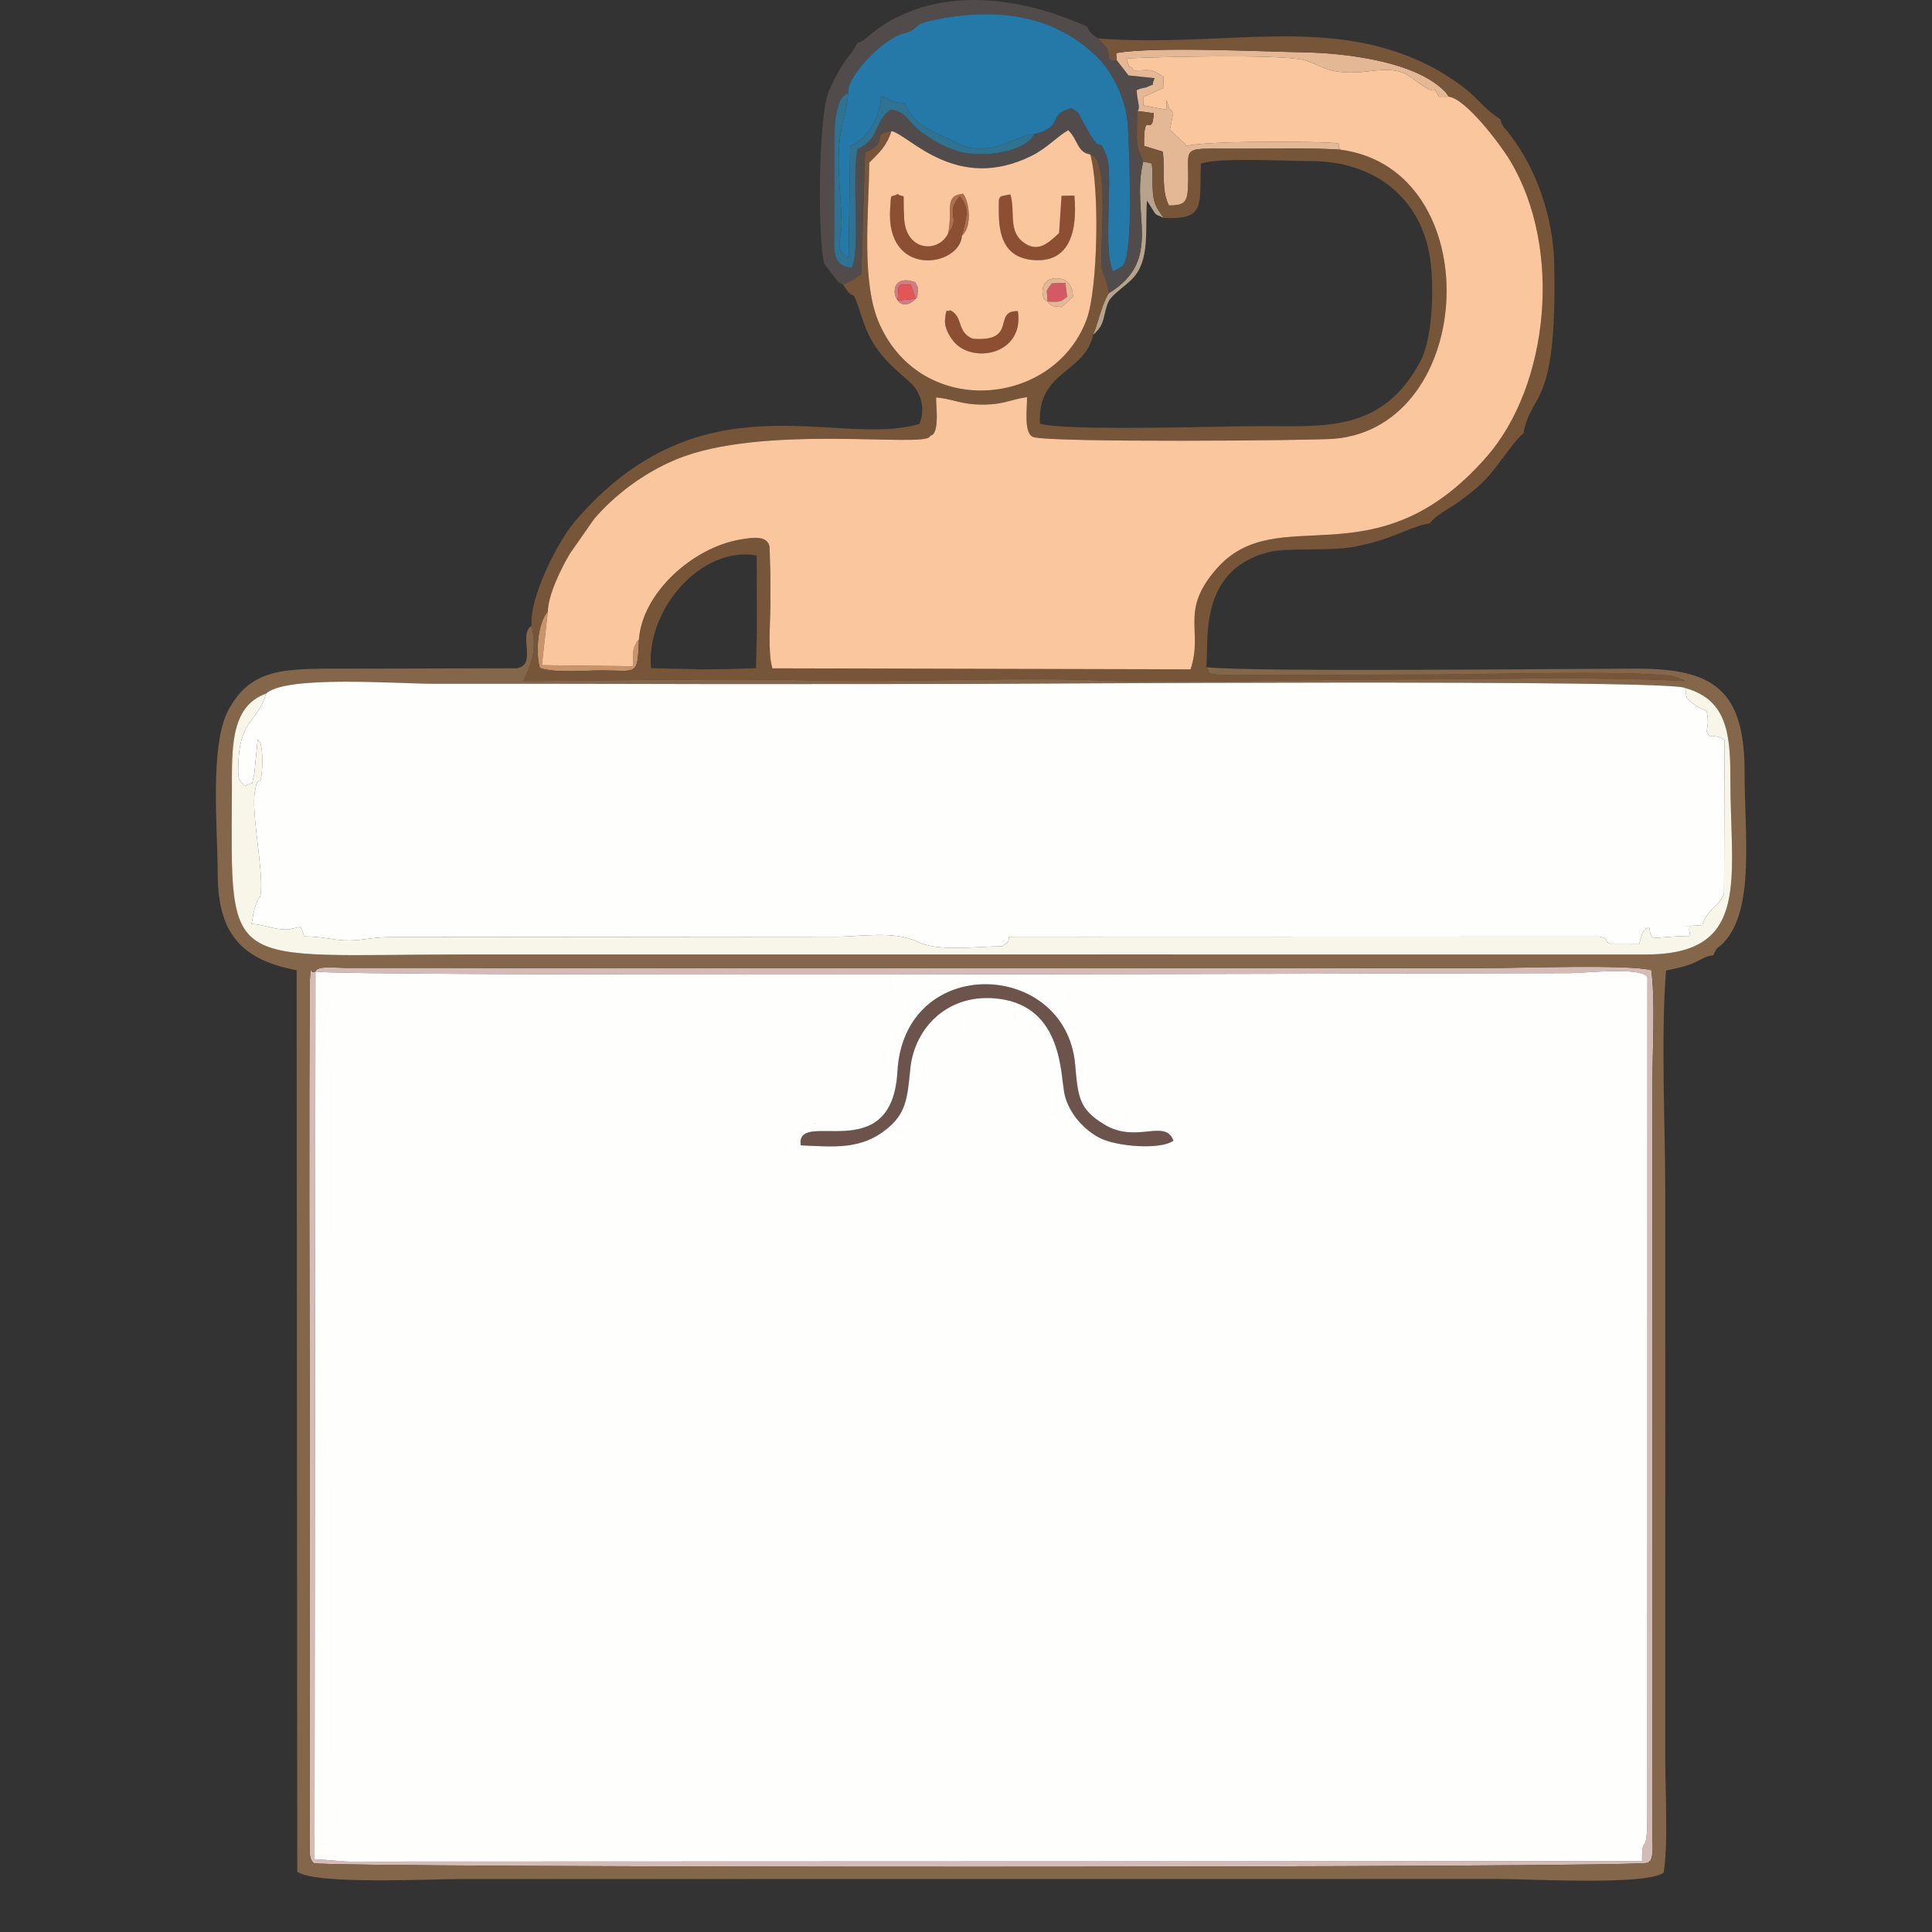 <?xml version="1.0" encoding="UTF-8"?>
<!DOCTYPE svg PUBLIC "-//W3C//DTD SVG 1.1//EN" "http://www.w3.org/Graphics/SVG/1.1/DTD/svg11.dtd">
<!-- Creator: CorelDRAW 2017 -->
<svg xmlns="http://www.w3.org/2000/svg" xml:space="preserve" width="200mm" height="200mm" version="1.1" style="shape-rendering:geometricPrecision; text-rendering:geometricPrecision; image-rendering:optimizeQuality; fill-rule:evenodd; clip-rule:evenodd"
viewBox="0 0 20000 20000"
 xmlns:xlink="http://www.w3.org/1999/xlink">
 <rect x="0" y="0" width="20000" height="20000" fill="#333333" stroke="none"/>
 <defs>
  <style type="text/css">
   <![CDATA[
    .fil16 {fill:#2579A8}
    .fil17 {fill:#307292}
    .fil7 {fill:#524B4C}
    .fil5 {fill:#6C534C}
    .fil11 {fill:#765539}
    .fil12 {fill:#84664A}
    .fil6 {fill:#8D4F32}
    .fil4 {fill:#AE704C}
    .fil2 {fill:#B7A38C}
    .fil9 {fill:#C8946B}
    .fil1 {fill:#D35A65}
    .fil0 {fill:#D37B83}
    .fil8 {fill:#D4BBB5}
    .fil3 {fill:#E45556}
    .fil10 {fill:#E4B895}
    .fil13 {fill:#F8F6E9}
    .fil14 {fill:#FAC69E}
    .fil15 {fill:#FEFEFD}
   ]]>
  </style>
 </defs>
 <g id="Capa_x0020_1">
  <path class="fil0" d="M9478.48 3092.73l-186.52 18.74c19.79,-178.47 -28.63,-163.62 135.42,-165.35l51.1 146.61zm0 0c8.85,-20.89 19.23,23.47 22.73,-84.1 1.8,-55.2 -7.68,-40.91 -24.93,-86.78 -351.61,-128.77 -214.87,402.7 2.2,170.88z"/>
  <path class="fil1" d="M10842.32 3121.26c163.45,7.18 129.09,-0.47 204.88,-48.03l-19.19 -145.51 -139.91 5.72c-74.6,106.41 -45.59,43.77 -45.78,187.82z"/>
  <path class="fil2" d="M11476.65 3036.28c-75.32,125.5 -103.89,291.54 -160.17,428.96 137.37,-117.7 94.74,-204.48 160.64,-345.57 31.48,-67.36 174.2,-160.06 244.45,-233.04 186.2,-193.46 131.06,-496.17 151.35,-809.54l28.2 42.99c88.2,136.74 36.66,80.14 143.97,136.57 -52.13,-82.47 -94.02,-123.26 -107.28,-235.16 -13.06,-110.44 -0.74,-210.75 -14.4,-329.33l-89.11 -18.67c-132.88,543.34 215.78,1012.85 -357.65,1362.79z"/>
  <path class="fil3" d="M9478.48 3092.73l-51.1 -146.61c-164.05,1.73 -115.63,-13.12 -135.42,165.35l186.52 -18.74z"/>
  <path class="fil4" d="M9813.2 2420.9c143.44,-179.99 -41.03,-203.58 123.74,-389.73 104.36,135.2 69.66,200.31 21.25,406.4 94.7,-67.37 90.64,-317.47 12.72,-432.46 -209.39,21.14 -101.42,177.12 -157.71,415.79z"/>
  <path class="fil5" d="M8288.9 11856.76c346.07,15.08 621.13,46.46 885.64,-165.26 200.04,-160.11 217.72,-305.55 248.56,-625.05 41.74,-432.53 398.32,-795.97 922.8,-726.45 662.12,87.74 630.93,799.14 674.63,990.52 45.05,197.29 206.93,371.73 370.1,452.48 176.67,87.4 623.89,122.16 756.95,25.18 -87.04,-234.41 -384.12,36.63 -717.02,-168.34 -255.03,-157.03 -270.72,-268.86 -300.02,-614.2 -92.82,-1094.46 -1771.94,-1160.35 -1840.62,68.21 -56.47,1010.32 -1056.69,369.22 -1001.02,762.91z"/>
  <path class="fil6" d="M11122.01 2024.91l-132.64 1.79 -25.64 385.77c-89.94,80.31 -214.02,226.41 -382.35,86.2 -144.52,-120.38 -69.05,-318.38 -122.64,-486.47 -131.54,29.06 -117.98,-3.5 -118.9,176.67 -1.18,236.26 50.56,469.96 341.03,501.37 399.91,43.27 473.67,-308.54 441.14,-665.33z"/>
  <path class="fil6" d="M9958.19 2437.57c48.41,-206.09 83.11,-271.2 -21.25,-406.4 -164.77,186.15 19.7,209.74 -123.74,389.73 -105.18,203.59 -436.78,178.78 -453.69,-160.64 -16.06,-322.36 23.61,-191.56 -68.02,-251.34 -78.33,47.12 -63.88,-29.93 -76.28,144.69 -52.29,735.19 726.62,609.14 742.98,283.96z"/>
  <path class="fil6" d="M10536.99 3220.41c-268.06,-6.89 4.96,322.58 -465.77,286.08 -173.3,-67.77 -93.16,-227.3 -236.19,-295.23 -28.35,31.99 -38.74,-53.67 -52.33,101.48 -6.91,78.99 45.8,170.49 93.05,226.22 194.27,229.17 729.62,133.11 661.24,-318.55z"/>
  <path class="fil7" d="M8781.77 956.75c-29.77,-128.7 324.42,-544.14 576.56,-612.02 175.73,-47.3 69.26,-86.03 285.32,-133.1 631.89,-137.68 1249.79,-72.57 1704.84,369.84 185.15,180 320.79,480.02 329.23,757.75 5.54,181.87 66.84,1283.87 -58.22,1416.17l-95.02 53.86c-91.18,-148.05 -32.97,-757.43 -43.77,-992.99 -4.13,-90.22 -3.33,-150.01 -32.61,-220.42 -95.7,-230.1 -17.01,75.33 -225.72,-315.49 -76.1,-142.49 -55.92,-112.11 -130.44,-160.54 -258,64.62 -72.22,193.56 -381.86,266.41 -97.28,195.64 -574.17,260.34 -824.92,168.27 -168,-61.69 -219.65,-98.95 -348.41,-188.79 -138.78,-96.86 -146.43,-206.23 -313.2,-231.84 -187.43,131.78 -102.19,291.56 -347.09,410.98 -61.71,337.14 32.65,1000.93 -56.44,1227.29 -192.85,-20.4 -188.18,-141.19 -183.96,-343.36l0.13 -1020.03c4.59,-99.8 3.83,-158.33 27.54,-257.87 37.37,-156.74 54.14,-142.41 118.04,-194.12zm92.87 -510.46c-75.8,156.23 -123.9,123.06 -291.83,490.63 -121.44,265.83 -115.72,1644.73 -45.6,1799.63l134.91 176.52c37.26,29.67 25.12,15.79 54.17,31.9 111.64,-44.48 96.08,-52.28 189.46,-103.43l39.69 -1262.54c286.19,-127.33 27.2,-186.45 273.71,-222.37 186.52,43.47 672.56,644.74 1453.57,254.78 150.6,-75.2 262.73,-198.1 375.25,-263.63 102.73,98.93 92.6,231.66 227.81,250.46 191.7,29.35 111.95,831.9 115.09,1104.14 2.02,173.72 56.74,145.66 75.78,333.9 573.43,-349.94 224.77,-819.45 357.65,-1362.79 -45.46,-131.78 -54.18,-79.29 -64.17,-227.2 -6.11,-90.49 4.32,-200.38 1.39,-297.65 43.6,-17.93 -3.69,-114.54 -4.42,-215.53 58.16,-26.83 85.49,-21.36 105.85,-31.24 112.51,-54.62 27.46,19.92 80.76,-93.14l-271.66 -28.29 -122.13 -158.33c-129.53,20.39 -47.53,-48.02 -112.65,-137.91l-78.82 -86.39c-26.02,-19.28 -46.48,-27.79 -66,-48.05 -52.38,-54.43 -6.53,-0.1 -50.62,-75.98 -28.03,-3.36 -1228.56,-626.52 -2157.44,18.71 -81.83,56.83 -154.08,137.51 -219.75,153.8z"/>
  <path class="fil8" d="M3602.72 19271.42l-346.98 -25.27 9.88 -9189.28c210.62,56.7 11553.93,18.63 12989.84,17.13 149.5,-0.17 736.39,-69.36 798.57,42.8l-1.15 8658.18c0.95,490.66 -59.04,180.83 -54.04,491.49l-13396.12 4.95zm-337.1 -9214.55c-63.62,41.72 -42.06,-111.88 -57.66,86.08 -12.1,1527.09 -3.29,3060.22 -1.42,4587.91 0.94,770.31 -0.36,1540.66 -0.27,2310.95 0.03,385.17 -0.58,770.34 0.6,1155.49l0.46 850.01c-0.73,106.47 -13.15,193.62 41.76,239.83 59.86,50.35 13745.43,51.23 13811.86,-4.15 31.43,-39.09 22.07,1.9 39.98,-68.43 3.57,-13.99 5.08,-44.29 6.52,-63.06 1.99,-26.18 -1.9,-106.1 -2.02,-138.4 -0.37,-101.94 1.02,-204.02 0.83,-306.04l0.05 -7510.59c-0.05,-334.94 29.59,-839.16 -12.03,-1153.07 -234.64,-62.9 -1378.32,-20.92 -1722.05,-21.62l-11753.82 -1.37c-151.41,0.32 -334.44,-27.42 -352.79,36.46z"/>
  <path class="fil9" d="M6614.23 6620.35c-6.32,7.87 -16.27,16.73 -19.79,22.92 -60.32,105.95 -28.91,83.88 -43.78,253.49l-941.05 -10.95 61.61 -556.61c-106.87,118.67 -127.62,432.28 -82.73,585.21 148.14,54.77 472.26,25.43 645.68,25.63 361.63,0.39 366.18,65.99 380.06,-319.69z"/>
  <path class="fil10" d="M11839.1 1000.91c111.24,-44.55 124.12,-59.85 237.8,-101.16l0 237.06 -239.93 -45.77 2.13 -90.13zm-279.18 -378.8l122.13 158.33 271.66 28.29c-53.3,113.06 31.75,38.52 -80.76,93.14 -20.36,9.88 -47.69,4.41 -105.85,31.24 0.73,100.99 48.02,197.6 4.42,215.53l172.61 23.05c-17.89,283.92 -105.96,-76.3 -100.39,338.93l195.18 59.66c19.76,221.67 -16.82,403.23 62,556.96 149.55,-0.2 188.65,-27.03 196.79,-172.45 23.93,-427.62 -103.75,-418.65 390.84,-415.53 124.39,0.79 249.23,-0.5 373.68,-0.5 273.04,-0.01 542.81,-6.93 815.12,10.9 -55.09,-70.68 59.04,-65.43 -167.14,-74.75 -300.37,-12.41 -1243.5,-15.3 -1429.3,35.78 -8.35,-9.01 -19.76,-35.53 -23.99,-27.93l-145.69 -141.83 33.8 -169.97c-8.84,-10.78 -21.67,-38.94 -25.73,-32.7 -3.75,5.79 -17.57,-21.9 -22.14,-31.5l-42.14 -142.49c-11.73,-72.58 -8.53,-103.99 -11.92,-172.27 -153.88,-90.83 -127.07,-62.62 -305.72,-62.62 -55.34,-84.12 -23.62,30.94 -77.67,-124.55 339.96,-15.83 1560.96,-45.84 1830.42,15.48 93.64,21.31 204.7,89.52 305.4,111.44 345.26,75.15 581.9,-106.19 823.37,77.77 334.97,255.22 172.91,16.38 277.91,191.39l101.32 0c-41.11,-54.85 -17.18,-31.92 -60.88,-73.13 -315.44,-297.46 -1021.48,-378.16 -1433.41,-385.83 -466.59,-8.67 -1541.59,-62.35 -1948.86,7.12l4.94 73.04z"/>
  <path class="fil10" d="M10842.32 3121.26c0.19,-144.05 -28.82,-81.41 45.78,-187.82l139.91 -5.72 19.19 145.51c-75.79,47.56 -41.43,55.21 -204.88,48.03zm0 0c73.15,68.6 11.78,36.45 147.71,57.86l116.07 -104.98c1.93,-109.5 -46.15,-180.45 -150.77,-192.13 -100.38,-11.21 -175.31,51.79 -161.6,156.9 10.76,82.64 24.03,56.29 48.59,82.35z"/>
  <path class="fil11" d="M6739.24 6916.9c-53.71,-615.98 529.76,-1270.43 1093.85,-1166.22l2.08 552 0.17 237.92 -9.57 376.18 -300.74 9.9 -271.79 1.92 -514 -11.7zm4820.68 -6294.79l-4.94 -73.04c407.27,-69.47 1482.27,-15.79 1948.86,-7.12 411.93,7.67 1117.97,88.37 1433.41,385.83 43.7,41.21 19.77,18.28 60.88,73.13 174.96,21.9 528.86,486.91 632.65,659.11 549.89,912.19 403.7,2328.4 -238.11,3065.19 -1163.39,1335.56 -2164.66,427.74 -2805.21,1169.91 -377.67,437.6 -128.6,630.2 -262.62,1033.98l-4328.54 -10.39c-49.17,-158.93 -22.39,-469.32 -20.79,-650.01 1,-113.54 -1.11,-226.53 -0.44,-339.85l-8.48 -267.69c-21.75,-118.95 -168.69,-99.42 -305.04,-75.77 -500.18,86.71 -1014.32,559.24 -1047.32,1034.96 -13.88,385.68 -18.43,320.08 -380.06,319.69 -173.42,-0.2 -497.54,29.14 -645.68,-25.63 -44.89,-152.93 -24.14,-466.54 82.73,-585.21 3.47,-177.83 148.28,-465.31 229.33,-599.54l250.57 -358.67c209.7,-243.7 506.77,-472.43 847.19,-614.52 889.29,-371.17 2571.04,-119.98 2627.15,-237.12 6.43,-13.44 19.11,-12 28.77,-17.84 67.92,-64.71 36.51,-285.35 35.72,-386.75 173.02,12.9 255.18,74.49 484.69,73.82 222.46,-0.65 280.84,-52.3 457.01,-77.32 4.67,98.74 -40.35,375.83 65.4,412.88 171.1,59.95 2898,36.69 3114.39,18.06 1482.49,-127.6 1596.35,-2790.13 65.91,-2992.54 -272.31,-17.83 -542.08,-10.91 -815.12,-10.9 -124.45,0 -249.29,1.29 -373.68,0.5 -494.59,-3.12 -366.91,-12.09 -390.84,415.53 -8.14,145.42 -47.24,172.25 -196.79,172.45 -78.82,-153.73 -42.24,-335.29 -62,-556.96l-195.18 -59.66c-5.57,-415.23 82.5,-55.01 100.39,-338.93l-172.61 -23.05c2.93,97.27 -7.5,207.16 -1.39,297.65 9.99,147.91 18.71,95.42 64.17,227.2l89.11 18.67c13.66,118.58 1.34,218.89 14.4,329.33 13.26,111.9 55.15,152.69 107.28,235.16 442.52,18.32 369.51,-128.85 386.84,-562.09 175.4,-67.21 884.21,-26.49 1140.16,-26.71 655.65,-0.59 1157.6,383.92 1237.51,1047.73 36.45,302.85 16.26,793.61 -104.91,1022.53 -391.61,739.94 -994.21,672.81 -1642.46,672.75 -429.24,-0.06 -1995.24,55.09 -2296.5,-24.6 -29.23,-553.17 464.4,-516.74 550.75,-921.02 56.28,-137.42 84.85,-303.46 160.17,-428.96 -19.04,-188.24 -73.76,-160.18 -75.78,-333.9 -3.14,-272.24 76.61,-1074.79 -115.09,-1104.14 97.63,322.95 81.29,1384.9 -35.61,1704.7 -330.31,903.75 -1696.25,1044.99 -2143.74,56.41 -194.17,-428.95 -112.76,-1138.8 -107.92,-1675.25 94.04,-94.81 175.87,-162.55 230.64,-327.47 -246.51,35.92 12.48,95.04 -273.71,222.37l-39.69 1262.54c-93.38,51.15 -77.82,58.95 -189.46,103.43 141.54,232.15 69.29,-52.01 201.8,358.29 99.58,308.37 260.54,454.24 478.15,641.34 136.01,116.92 175.67,292.52 111.71,443.49 -846.11,255.66 -2255.26,-529.86 -3570.55,1014.01 -165.02,193.71 -469.64,776.4 -444.44,1075.62 56.72,265.16 1.63,374.32 -83.95,572.45 1010.56,-3.94 2005.08,-29.47 3023.22,-5.82 987.64,22.95 2016.11,-37.22 2989.41,1.05 753.28,29.6 2137.4,-11.09 2989.4,-11.09 1005.27,0 2024.41,-34.59 3023.22,15.86l-67.97 -34.22c-174.28,-87.2 -2128.34,-33.75 -2479.65,-33.75l-2243.51 5.74c-217.75,-24 -94.77,-13.39 -168.22,-81.19 41.78,-195.47 -116.97,-989.34 638.23,-1188.7 204.24,-53.91 622.92,-7.26 894.81,-58.24 390.96,-73.31 522.03,-182.2 742.63,-234.65l38.41 -6.25c79.68,-97.59 187.38,-142.65 288.28,-213.99 97.39,-68.83 188.33,-141.78 263.85,-214.46 147.63,-142.07 311.45,-421.25 419.26,-502.88 85.4,-456.97 349.3,-232.74 319.19,-1753.4 -9.39,-474.33 -177.36,-975.22 -460.36,-1343.87 -65.54,-85.37 -70.35,-66.17 -99.98,-159.06 -133.31,-75.12 -236.94,-215.48 -352.81,-306.98 -102.14,-80.66 -247.09,-176.53 -371.02,-239.96 -1047.42,-536.16 -2132.54,-186.96 -3436.95,-286.5l78.82 86.39c65.12,89.89 -16.88,158.3 112.65,137.91z"/>
  <path class="fil12" d="M3265.62 10056.87c18.35,-63.88 201.38,-36.14 352.79,-36.46l11753.82 1.37c343.73,0.7 1487.41,-41.28 1722.05,21.62 41.62,313.91 11.98,818.13 12.03,1153.07l-0.05 7510.59c0.19,102.02 -1.2,204.1 -0.83,306.04 0.12,32.3 4.01,112.22 2.02,138.4 -1.44,18.77 -2.95,49.07 -6.52,63.06 -17.91,70.33 -8.55,29.34 -39.98,68.43 -66.43,55.38 -13752,54.5 -13811.86,4.15 -54.91,-46.21 -42.49,-133.36 -41.76,-239.83l-0.46 -850.01c-1.18,-385.15 -0.57,-770.32 -0.6,-1155.49 -0.09,-770.29 1.21,-1540.64 0.27,-2310.95 -1.87,-1527.69 -10.68,-3060.82 1.42,-4587.91 15.6,-197.96 -5.96,-44.36 57.66,-86.08zm-512.26 -2876.29c203.14,-192.66 1350.18,-102.23 1748.28,-102.14 611.45,0.12 1223.04,-1.09 1834.42,1.06 1233.87,4.34 2468.71,0.83 3702.78,0.83 338.27,0 7271.68,-51.33 7405.76,42.08 418.39,114.4 469.05,451.28 468.07,913.49 -2.3,1061.52 223,1844.98 -875.89,1845.06l-12229.4 -0.49c-2500.75,3.1 -2414.83,199.2 -2407.11,-1674.65 1.81,-438.95 -24.5,-891.73 353.09,-1025.24zm14982.2 2708.24c56.75,-126.35 38.61,-42.89 138.06,-165.97 289.46,-358.23 184.44,-1125.47 186.42,-1720.93 2.86,-868.9 -328.1,-1081.62 -1125.17,-1080.35 -742.17,1.19 -3997.55,36.95 -4449.96,-14.82 73.45,67.8 -49.53,57.19 168.22,81.19l2243.51 -5.74c351.31,0 2305.37,-53.45 2479.65,33.75l67.97 34.22c-998.81,-50.45 -2017.95,-15.86 -3023.22,-15.86 -852,0 -2236.12,40.69 -2989.4,11.09 -973.3,-38.27 -2001.77,21.9 -2989.41,-1.05 -1018.14,-23.65 -2012.66,1.88 -3023.22,5.82 85.58,-198.13 140.67,-307.29 83.95,-572.45 -143.52,94.36 62.41,403.94 -152.88,440.2l-1697.7 4.23c-663.62,1.51 -1048.18,-34.26 -1293.01,438.25 -189.2,365.16 -106.98,1214.37 -105.42,1695.13 2.04,636.65 274.73,884.88 816.9,988.53l6.16 9332.24c190.58,136.34 1388.04,75 1696.4,75.44l10734.7 -0.92c334.71,-0.05 1523.49,69.8 1712.63,-64.06 49.73,-253.2 18.45,-864.48 18.13,-1155.47 -0.42,-385.17 -0.27,-770.32 0.02,-1155.49l-0.1 -4689.87c1.05,-729.92 -47.58,-1630.64 7.71,-2339.28 387.32,-73.58 323.12,-132.53 489.06,-157.83z"/>
  <path class="fil13" d="M2753.36 7180.58c-377.59,133.51 -351.28,586.29 -353.09,1025.24 -7.72,1873.85 -93.64,1677.75 2407.11,1674.65l12229.4 0.49c1098.89,-0.08 873.59,-783.54 875.89,-1845.06 0.98,-462.21 -49.68,-799.09 -468.07,-913.49 23.29,117.75 -8.89,83.22 76.04,157.02 44.28,38.48 81.35,49.98 144.07,76.77 36.53,142.26 -6.68,196.72 6.96,225.21 40.7,84.94 53.21,-3.85 180.57,80.49l-4.99 1579.44c-32.21,133.56 -181.71,174.72 -224.31,335.09l-186.74 12.57c99.95,1.54 24.16,-35.79 62.22,99.66 -439.03,6.53 -389.4,73.56 -427.67,-89.64 -78.55,31.5 -73.49,88.03 -102.08,169.92l-305.56 -0.63c-61.04,-25.42 5.63,-50.91 -111.61,-72.97l-6105.01 1.65c-15.49,93.88 -22.05,49.15 -67.94,98.64 -279.03,1.59 -667.53,59.79 -885.65,-47.94 -233.96,-115.56 -587.98,-50.55 -846.84,-50.64l-4586.17 3.9c-197.48,-0.63 -290.91,32.09 -440.14,34.52 -160.98,2.63 -263.61,-41.78 -472.71,-41.8 -27.92,-93.21 -3.45,-28.66 -38.2,-96.81 -94.85,10.22 -97.81,38.74 -229,18.38 -106.02,-16.45 -167.56,-44.09 -276.05,-51.29 20.21,-88.53 14.2,-114.38 48.93,-208.33 62.2,-168.27 32.21,30.21 48.65,-130.26 18.9,-252.22 -99.58,-807.25 -63.76,-1025.77 32.65,-199.3 49.01,-39.71 68.75,-170.46 12.25,-81.19 22.61,-348.19 -39.13,-372.03l-35 357.49c-39.25,130.82 17.92,66.72 -100.88,123.08 -67.9,-86.04 -71.36,-54.97 -61.4,-272.49 5.04,-110.27 20.97,-191.09 53.11,-272.38 59.69,-150.96 181.23,-221.62 230.3,-412.22z"/>
  <path class="fil14" d="M13877.35 1549.66c1530.44,202.41 1416.58,2864.94 -65.91,2992.54 -216.39,18.63 -2943.29,41.89 -3114.39,-18.06 -105.75,-37.05 -60.73,-314.14 -65.4,-412.88 -176.17,25.02 -234.55,76.67 -457.01,77.32 -229.51,0.67 -311.67,-60.92 -484.69,-73.82 0.79,101.4 32.2,322.04 -35.72,386.75 -9.66,5.84 -22.34,4.4 -28.77,17.84 -56.11,117.14 -1737.86,-134.05 -2627.15,237.12 -340.42,142.09 -637.49,370.82 -847.19,614.52l-250.57 358.67c-81.05,134.23 -225.86,421.71 -229.33,599.54l-61.61 556.61 941.05 10.95c14.87,-169.61 -16.54,-147.54 43.78,-253.49 3.52,-6.19 13.47,-15.05 19.79,-22.92 33,-475.72 547.14,-948.25 1047.32,-1034.96 136.35,-23.65 283.29,-43.18 305.04,75.77l8.48 267.69c-0.67,113.32 1.44,226.31 0.44,339.85 -1.6,180.69 -28.38,491.08 20.79,650.01l4328.54 10.39c134.02,-403.78 -115.05,-596.38 262.62,-1033.98 640.55,-742.17 1641.82,165.65 2805.21,-1169.91 641.81,-736.79 788,-2153 238.11,-3065.19 -103.79,-172.2 -457.69,-637.21 -632.65,-659.11l-101.32 0c-105,-175.01 57.06,63.83 -277.91,-191.39 -241.47,-183.96 -478.11,-2.62 -823.37,-77.77 -100.7,-21.92 -211.76,-90.13 -305.4,-111.44 -269.46,-61.32 -1490.46,-31.31 -1830.42,-15.48 54.05,155.49 22.33,40.43 77.67,124.55 178.65,0 151.84,-28.21 305.72,62.62 3.39,68.28 0.19,99.69 11.92,172.27l42.14 142.49c4.57,9.6 18.39,37.29 22.14,31.5 4.06,-6.24 16.89,21.92 25.73,32.7l-33.8 169.97 145.69 141.83c4.23,-7.6 15.64,18.92 23.99,27.93 185.8,-51.08 1128.93,-48.19 1429.3,-35.78 226.18,9.32 112.05,4.07 167.14,74.75z"/>
  <path class="fil14" d="M9835.03 3211.26c143.03,67.93 62.89,227.46 236.19,295.23 470.73,36.5 197.71,-292.97 465.77,-286.08 68.38,451.66 -466.97,547.72 -661.24,318.55 -47.25,-55.73 -99.96,-147.23 -93.05,-226.22 13.59,-155.15 23.98,-69.49 52.33,-101.48zm1007.29 -90c-24.56,-26.06 -37.83,0.29 -48.59,-82.35 -13.71,-105.11 61.22,-168.11 161.6,-156.9 104.62,11.68 152.7,82.63 150.77,192.13l-116.07 104.98c-135.93,-21.41 -74.56,10.74 -147.71,-57.86zm-1363.84 -28.53c-217.07,231.82 -353.81,-299.65 -2.2,-170.88 17.25,45.87 26.73,31.58 24.93,86.78 -3.5,107.57 -13.88,63.21 -22.73,84.1zm334.72 -671.83c56.29,-238.67 -51.68,-394.65 157.71,-415.79 77.92,114.99 81.98,365.09 -12.72,432.46 -16.36,325.18 -795.27,451.23 -742.98,-283.96 12.4,-174.62 -2.05,-97.57 76.28,-144.69 91.63,59.78 51.96,-71.02 68.02,251.34 16.91,339.42 348.51,364.23 453.69,160.64zm526.64 -232.03c0.92,-180.17 -12.64,-147.61 118.9,-176.67 53.59,168.09 -21.88,366.09 122.64,486.47 168.33,140.21 292.41,-5.89 382.35,-86.2l25.64 -385.77 132.64 -1.79c32.53,356.79 -41.23,708.6 -441.14,665.33 -290.47,-31.41 -342.21,-265.11 -341.03,-501.37zm-1110.69 -832.24c-54.77,164.92 -136.6,232.66 -230.64,327.47 -4.84,536.45 -86.25,1246.3 107.92,1675.25 447.49,988.58 1813.43,847.34 2143.74,-56.41 116.9,-319.8 133.24,-1381.75 35.61,-1704.7 -135.21,-18.8 -125.08,-151.53 -227.81,-250.46 -112.52,65.53 -224.65,188.43 -375.25,263.63 -781.01,389.96 -1267.05,-211.31 -1453.57,-254.78z"/>
  <path class="fil14" d="M11836.97 1091.04l239.93 45.77 0 -237.06c-113.68,41.31 -126.56,56.61 -237.8,101.16l-2.13 90.13z"/>
  <path class="fil15" d="M3602.72 19271.42l13396.12 -4.95c-5,-310.66 54.99,-0.83 54.04,-491.49l1.15 -8658.18c-355.82,-44.92 -5887.86,-40.62 -6219.36,5.99 65.42,71.14 58.26,57.72 161.54,88.12 -99.71,40.04 -56.35,9 -98.73,127.53l201.53 1.18c-80.73,69.75 -55.51,-4.74 -97.73,128.53l236.26 7.84c2.88,30.84 10.87,65.15 2.21,92.73l-49.36 88.15c-31.21,94.11 -3.43,203.53 5.45,302.07 21.17,234.95 -11.39,340.47 190.88,386.18l12.73 149.66 254.56 22.54c7.38,119.7 26.64,66.6 -24.76,121.12 118.76,0 303.62,-11 414.67,1.79l406.83 28.67 136.72 185.52c19.81,117.79 -55.51,166.02 -72.15,188.72 -4.62,6.31 -25.56,31.16 -30.6,41.3 -497.94,1.38 -277.12,-106.01 -507.13,-134.07 -280.96,-34.29 49.39,104.7 -590.09,72.31 0.66,-6.23 8.91,-57.79 8.82,-59.06l-7.34 -46.66c-0.82,-5.08 -4.78,-16.86 -7.43,-25.22l-45.23 2.61c-2.45,0.74 -15.25,3.47 -17.91,4.43 -4.85,1.81 -21.27,15.44 -30.8,21.55 -26.78,-102.86 -24.68,-77.89 -71.02,-168.75l-175.85 -35.37 -2.29 -161.35 -123.94 -11.09c45.88,-90.58 6.7,-587.24 -60.92,-665.11 -94.93,-109.32 -181.01,-64.81 -203.13,-265.74 -146.66,-16.61 -119.02,-13.26 -160.13,-134.86 -152.25,7.36 -219.32,-32.09 -343.18,-54.96 -55.43,98.71 5.53,58.49 -125.87,75.69 -2.32,109.3 18.51,236.7 -63.47,261.95 -108.29,33.38 -236.72,0.7 -292.64,-26.71 -44.97,88.22 -7.64,102.01 -89.57,190.57 18.67,470.74 -213.92,515.81 -130.61,764.19 -202.5,14.62 -320.93,212.52 -558.46,248.02 -220.65,32.99 -541.23,-4.73 -769.94,-2.15 52.75,-174.92 39.47,-81.52 -60.51,-160.45 550.21,-326.59 387.45,53.13 937.12,-264.84l-48.48 -37.39c-77.38,-48.02 -109.13,-43.82 -109.22,-156.24 199.59,84.85 30.39,10.34 112.88,-14.06 75.27,-22.28 96.08,-27.03 147.44,19.73 75.77,-78.69 63.62,-109.37 79.48,-147.96 60.76,-147.81 -28.42,-126.77 -23.24,-282.84 156.42,-50.18 72.9,-73.52 136.89,-237.14 56.72,-145.02 105.19,-27.35 118.11,-319.06l-190.58 -50.27c1.91,-12.23 16.74,-48.57 16.92,-51.13l-15.15 -122.66c-438.06,-41.53 -1087.96,-8.02 -1557.34,-11.9 -521.02,-4.29 -1041.05,12.85 -1562.65,3.42 -223.99,-4.04 -2376.74,-45.68 -2537.32,10.56 -113.81,39.85 -39.32,-6.53 -114.06,100.69l-92.82 354.56c5.58,18.97 5.29,92.59 5.24,116.39 -0.77,459.35 62.66,231.62 68.3,442.22l-7.79 1602.27c1.29,300.75 -62.23,-18.53 -61.71,475.72 0.26,252.28 -21.81,75.13 -66.24,201.18l36.74 1404.41c2.35,4.6 11,15.03 13.39,20.9 49.81,123.02 -34.44,291.05 11.98,409.87 49.85,127.54 74.73,-31.91 71.34,270.87l-6.33 1122.49c10.78,497.68 10.36,997.23 4.96,1495.33 -141.34,35.54 -59.58,6.04 -132.08,67.97l-4.64 566.85c115.19,0.17 180.07,6.68 231.64,-93.8 -15.71,31.19 -18.21,11.86 -25.52,72.51 -3.17,26.21 -0.97,102.14 -1.58,134.13l-147.18 129.68c-6.03,5.26 -16.44,14.86 -21.51,19.3 -5.4,4.75 -15.34,13.74 -22.7,20.95 8.17,6.84 21.09,5.57 25.74,18.97 23.6,68.09 13.32,7.8 50.05,30.32l226.56 175.21zm4686.18 -7414.66c-55.67,-393.69 944.55,247.41 1001.02,-762.91 68.68,-1228.56 1747.8,-1162.67 1840.62,-68.21 29.3,345.34 44.99,457.17 300.02,614.2 332.9,204.97 629.98,-66.07 717.02,168.34 -133.06,96.98 -580.28,62.22 -756.95,-25.18 -163.17,-80.75 -325.05,-255.19 -370.1,-452.48 -43.7,-191.38 -12.51,-902.78 -674.63,-990.52 -524.48,-69.52 -881.06,293.92 -922.8,726.45 -30.84,319.5 -48.52,464.94 -248.56,625.05 -264.51,211.72 -539.57,180.34 -885.64,165.26zm-4686.18 7414.66l-226.56 -175.21c-36.73,-22.52 -26.45,37.77 -50.05,-30.32 -4.65,-13.4 -17.57,-12.13 -25.74,-18.97 7.36,-7.21 17.3,-16.2 22.7,-20.95 5.07,-4.44 15.48,-14.04 21.51,-19.3l147.18 -129.68c0.61,-31.99 -1.59,-107.92 1.58,-134.13 7.31,-60.65 9.81,-41.32 25.52,-72.51 -51.57,100.48 -116.45,93.97 -231.64,93.8l4.64 -566.85c72.5,-61.93 -9.26,-32.43 132.08,-67.97 5.4,-498.1 5.82,-997.65 -4.96,-1495.33l6.33 -1122.49c3.39,-302.78 -21.49,-143.33 -71.34,-270.87 -46.42,-118.82 37.83,-286.85 -11.98,-409.87 -2.39,-5.87 -11.04,-16.3 -13.39,-20.9l-36.74 -1404.41c44.43,-126.05 66.5,51.1 66.24,-201.18 -0.52,-494.25 63,-174.97 61.71,-475.72l7.79 -1602.27c-5.64,-210.6 -69.07,17.13 -68.3,-442.22 0.05,-23.8 0.34,-97.42 -5.24,-116.39l92.82 -354.56c74.74,-107.22 0.25,-60.84 114.06,-100.69 160.58,-56.24 2313.33,-14.6 2537.32,-10.56 521.6,9.43 1041.63,-7.71 1562.65,-3.42 469.38,3.88 1119.28,-29.63 1557.34,11.9l15.15 122.66c-0.18,2.56 -15.01,38.9 -16.92,51.13l190.58 50.27c-12.92,291.71 -61.39,174.04 -118.11,319.06 -63.99,163.62 19.53,186.96 -136.89,237.14 -5.18,156.07 84,135.03 23.24,282.84 -15.86,38.59 -3.71,69.27 -79.48,147.96 -51.36,-46.76 -72.17,-42.01 -147.44,-19.73 -82.49,24.4 86.71,98.91 -112.88,14.06 0.09,112.42 31.84,108.22 109.22,156.24l48.48 37.39c-549.67,317.97 -386.91,-61.75 -937.12,264.84 99.98,78.93 113.26,-14.47 60.51,160.45 228.71,-2.58 549.29,35.14 769.94,2.15 237.53,-35.5 355.96,-233.4 558.46,-248.02 -83.31,-248.38 149.28,-293.45 130.61,-764.19 81.93,-88.56 44.6,-102.35 89.57,-190.57 55.92,27.41 184.35,60.09 292.64,26.71 81.98,-25.25 61.15,-152.65 63.47,-261.95 131.4,-17.2 70.44,23.02 125.87,-75.69 123.86,22.87 190.93,62.32 343.18,54.96 41.11,121.6 13.47,118.25 160.13,134.86 22.12,200.93 108.2,156.42 203.13,265.74 67.62,77.87 106.8,574.53 60.92,665.11l123.94 11.09 2.29 161.35 175.85 35.37c46.34,90.86 44.24,65.89 71.02,168.75 9.53,-6.11 25.95,-19.74 30.8,-21.55 2.66,-0.96 15.46,-3.69 17.91,-4.43l45.23 -2.61c2.65,8.36 6.61,20.14 7.43,25.22l7.34 46.66c0.09,1.27 -8.16,52.83 -8.82,59.06 639.48,32.39 309.13,-106.6 590.09,-72.31 230.01,28.06 9.19,135.45 507.13,134.07 5.04,-10.14 25.98,-34.99 30.6,-41.3 16.64,-22.7 91.96,-70.93 72.15,-188.72l-136.72 -185.52 -406.83 -28.67c-111.05,-12.79 -295.91,-1.79 -414.67,-1.79 51.4,-54.52 32.14,-1.42 24.76,-121.12l-254.56 -22.54 -12.73 -149.66c-202.27,-45.71 -169.71,-151.23 -190.88,-386.18 -8.88,-98.54 -36.66,-207.96 -5.45,-302.07l49.36 -88.15c8.66,-27.58 0.67,-61.89 -2.21,-92.73l-236.26 -7.84c42.22,-133.27 17,-58.78 97.73,-128.53l-201.53 -1.18c42.38,-118.53 -0.98,-87.49 98.73,-127.53 -103.28,-30.4 -96.12,-16.98 -161.54,-88.12 331.5,-46.61 5863.54,-50.91 6219.36,-5.99 -62.18,-112.16 -649.07,-42.97 -798.57,-42.8 -1435.91,1.5 -12779.22,39.57 -12989.84,-17.13l-9.88 9189.28 346.98 25.27z"/>
  <path class="fil15" d="M2753.36 7180.58c-49.07,190.6 -170.61,261.26 -230.3,412.22 -32.14,81.29 -48.07,162.11 -53.11,272.38 -9.96,217.52 -6.5,186.45 61.4,272.49 118.8,-56.36 61.63,7.74 100.88,-123.08l35 -357.49c61.74,23.84 51.38,290.84 39.13,372.03 -19.74,130.75 -36.1,-28.84 -68.75,170.46 -35.82,218.52 82.66,773.55 63.76,1025.77 -16.44,160.47 13.55,-38.01 -48.65,130.26 -34.73,93.95 -28.72,119.8 -48.93,208.33 108.49,7.2 170.03,34.84 276.05,51.29 131.19,20.36 134.15,-8.16 229,-18.38 34.75,68.15 10.28,3.6 38.2,96.81 209.1,0.02 311.73,44.43 472.71,41.8 149.23,-2.43 242.66,-35.15 440.14,-34.52l4586.17 -3.9c258.86,0.09 612.88,-64.92 846.84,50.64 218.12,107.73 606.62,49.53 885.65,47.94 45.89,-49.49 52.45,-4.76 67.94,-98.64l6105.01 -1.65c117.24,22.06 50.57,47.55 111.61,72.97l305.56 0.63c28.59,-81.89 23.53,-138.42 102.08,-169.92 38.27,163.2 -11.36,96.17 427.67,89.64 -38.06,-135.45 37.73,-98.12 -62.22,-99.66l186.74 -12.57c42.6,-160.37 192.1,-201.53 224.31,-335.09l4.99 -1579.44c-127.36,-84.34 -139.87,4.45 -180.57,-80.49 -13.64,-28.49 29.57,-82.95 -6.96,-225.21 -62.72,-26.79 -99.79,-38.29 -144.07,-76.77 -84.93,-73.8 -52.75,-39.27 -76.04,-157.02 -134.08,-93.41 -7067.49,-42.08 -7405.76,-42.08 -1234.07,0 -2468.91,3.51 -3702.78,-0.83 -611.38,-2.15 -1222.97,-0.94 -1834.42,-1.06 -398.1,-0.09 -1545.14,-90.52 -1748.28,102.14z"/>
  <path class="fil16" d="M8781.77 956.75c-23.36,275.87 -120.63,367.1 -96.34,859.96 7.56,153.84 22.15,321.57 26.18,475.82 4.72,181.32 -89.01,300.5 73.58,374.98l15.53 -1156.96c149.39,-44.77 306.47,-269.3 320.75,-509.64 86.59,6.98 60.67,56.47 237.96,65.03 140.56,279.32 306.19,286.83 544.59,413.96 324.62,173.09 621.14,-82.07 806.06,-93.68 309.64,-72.85 123.86,-201.79 381.86,-266.41 74.52,48.43 54.34,18.05 130.44,160.54 208.71,390.82 130.02,85.39 225.72,315.49 29.28,70.41 28.48,130.2 32.61,220.42 10.8,235.56 -47.41,844.94 43.77,992.99l95.02 -53.86c125.06,-132.3 63.76,-1234.3 58.22,-1416.17 -8.44,-277.73 -144.08,-577.75 -329.23,-757.75 -455.05,-442.41 -1072.95,-507.52 -1704.84,-369.84 -216.06,47.07 -109.59,85.8 -285.32,133.1 -252.14,67.88 -606.33,483.32 -576.56,612.02z"/>
  <path class="fil17" d="M10710.08 1386.22c-184.92,11.61 -481.44,266.77 -806.06,93.68 -238.4,-127.13 -404.03,-134.64 -544.59,-413.96 -177.29,-8.56 -151.37,-58.05 -237.96,-65.03 -14.28,240.34 -171.36,464.87 -320.75,509.64l-15.53 1156.96c-162.59,-74.48 -68.86,-193.66 -73.58,-374.98 -4.03,-154.25 -18.62,-321.98 -26.18,-475.82 -24.29,-492.86 72.98,-584.09 96.34,-859.96 -63.9,51.71 -80.67,37.38 -118.04,194.12 -23.71,99.54 -22.95,158.07 -27.54,257.87l-0.13 1020.03c-4.22,202.17 -8.89,322.96 183.96,343.36 89.09,-226.36 -5.27,-890.15 56.44,-1227.29 244.9,-119.42 159.66,-279.2 347.09,-410.98 166.77,25.61 174.42,134.98 313.2,231.84 128.76,89.84 180.41,127.1 348.41,188.79 250.75,92.07 727.64,27.37 824.92,-168.27z"/>
 </g>
</svg>
